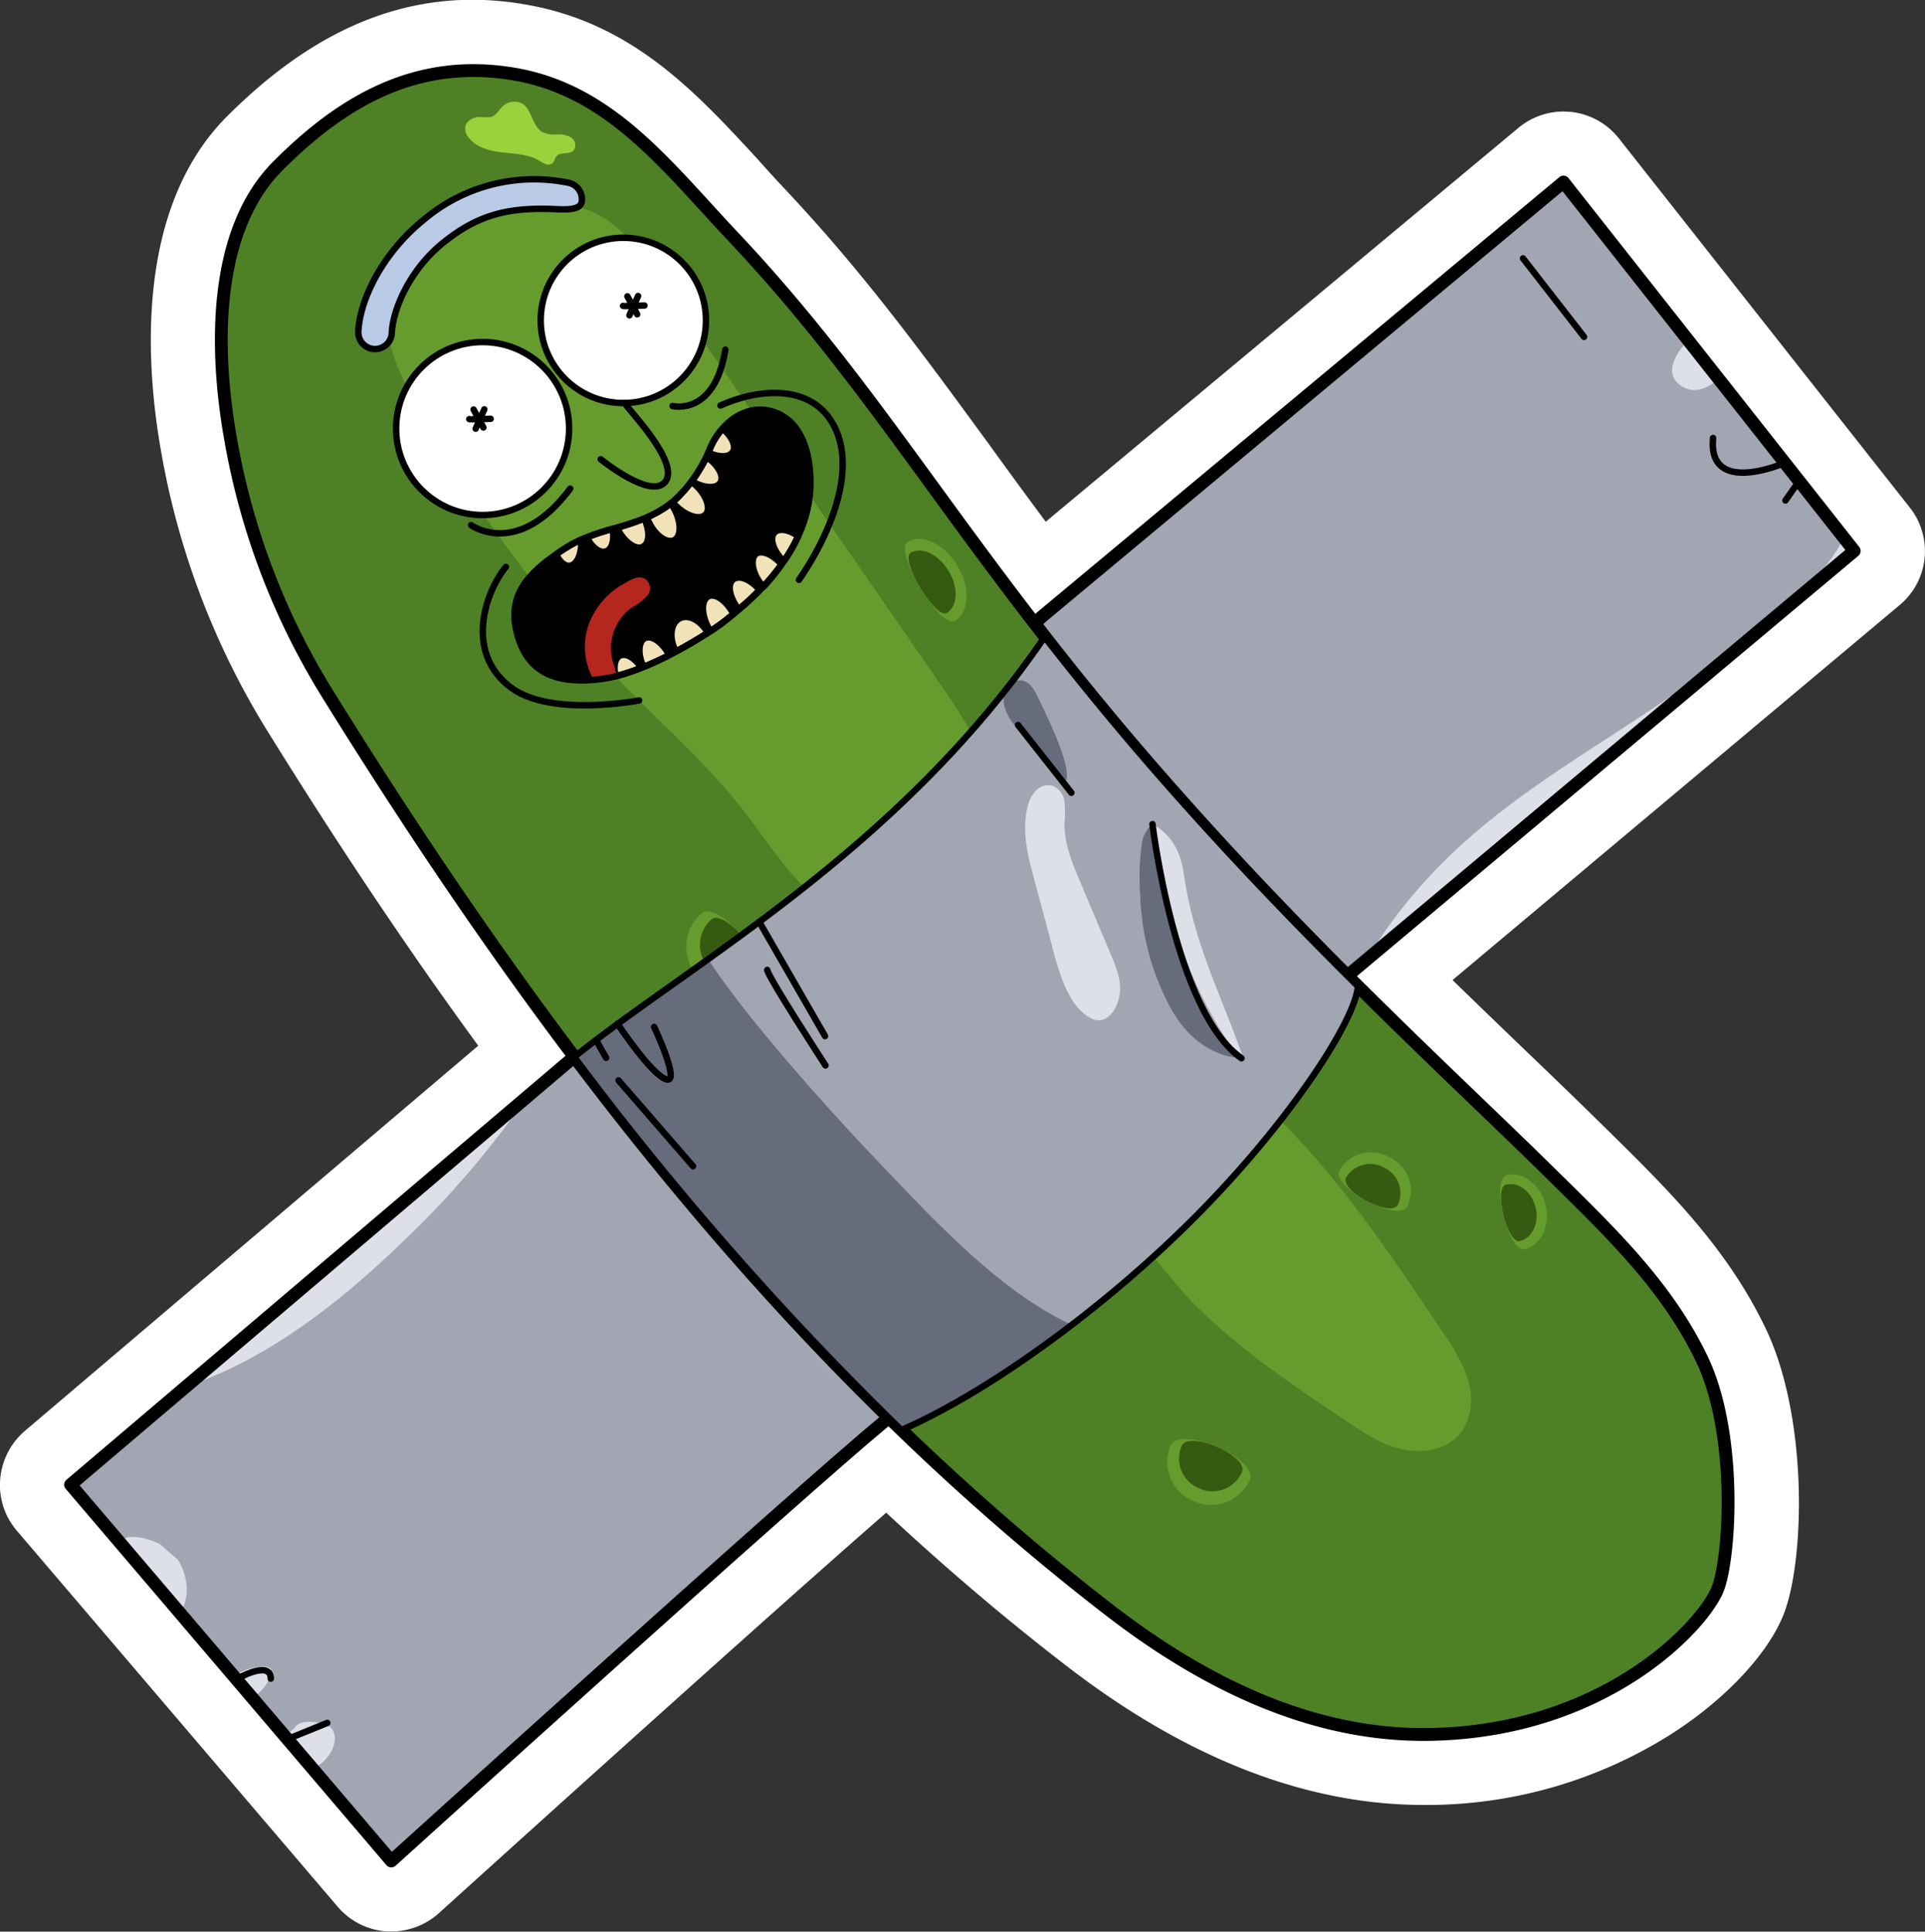 <svg id="Layer_1" data-name="Layer 1" xmlns="http://www.w3.org/2000/svg" viewBox="0 0 298.91 299.93"><rect x="0" y="0" width="298.91" height="299.93" fill="#333333" stroke="none"/><defs><style>.cls-1,.cls-8{fill:#fff;}.cls-2{fill:#a2a6b2;}.cls-3{fill:#dde0e8;}.cls-4,.cls-5{fill:none;}.cls-11,.cls-4,.cls-5,.cls-8,.cls-9{stroke:#000;stroke-linecap:round;stroke-linejoin:round;}.cls-11,.cls-4,.cls-8,.cls-9{stroke-width:1px;}.cls-5{stroke-width:1.99px;}.cls-6{fill:#4e8125;}.cls-7{fill:#669c2d;}.cls-9{fill:#b8cae6;}.cls-10{fill:#98d23d;}.cls-11{fill:#f1e2ba;}.cls-12{fill:#b5261e;}.cls-13{fill:#355b10;}.cls-14{fill:#676c7c;}</style></defs><title>rick-and-morty-duct-tape-pickle-rick</title><path class="cls-1" d="M61,295a6,6,0,0,1-4.26-2.09L7,234.45A6,6,0,0,1,7.65,226l73.94-62.83c-11.83-16-23.43-33.17-35.36-52.4A117.55,117.55,0,0,1,30.45,69.08c-2.15-12.23-3.87-34.65,8.87-47.43C50.47,10.46,61.8,5,74,5a43.89,43.89,0,0,1,7.66.69c14.73,2.61,24,12.76,33,22.57,1.37,1.49,2.73,3,4.12,4.45,12.22,13,21.54,25.75,31.41,39.29,3.61,5,7.61,10.44,12,16.21l77.4-64.51a6,6,0,0,1,3.83-1.39l.62,0A6,6,0,0,1,248,24.61l45.15,57.28a6,6,0,0,1-.86,8.28l-73.68,61.77c5.46,5.38,10.67,10.38,15.36,14.89l.22.21c4.11,4,8,7.69,11.46,11.1l1.22,1.2c9.06,8.93,17.62,17.37,23.28,29.13,6.27,13.06,5.16,33.24,2.84,39.94-3.08,8.87-21.59,26.45-50.44,26.92h-1c-17.1,0-34.72-6.91-52.38-20.54a393.75,393.75,0,0,1-30.88-26.57c-18,15.52-70.56,63-72.95,65.21a6,6,0,0,1-4,1.55Z" transform="translate(-0.56 -0.04)"/><path class="cls-1" d="M74,10a39.66,39.66,0,0,1,6.79.61c13.07,2.32,21.37,11.41,30.17,21,1.37,1.5,2.75,3,4.16,4.51,12,12.73,21.24,25.4,31,38.81,4.65,6.38,9.61,13.17,15.21,20.45l.36-.34,81-67.52a1,1,0,0,1,.64-.23h.11a1,1,0,0,1,.67.38L289.26,85a1,1,0,0,1-.14,1.38l-77.86,65.28c6.92,6.9,13.45,13.18,19.35,18.85,4.16,4,8.09,7.78,11.57,11.21l1.22,1.2c8.75,8.62,17,16.76,22.29,27.74,5.38,11.19,4.74,30,2.62,36.15-2.34,6.75-18.85,23.13-45.81,23.56h-.95c-16,0-32.57-6.56-49.34-19.5a388.14,388.14,0,0,1-33.7-29.34C124.8,232.88,62.62,289.17,62,289.74a1,1,0,0,1-.67.26h-.06a1,1,0,0,1-.7-.35l-49.8-58.43a1,1,0,0,1-.23-.73,1,1,0,0,1,.34-.67L88.38,164c-12.68-16.86-25.25-35.38-37.91-55.8A112.48,112.48,0,0,1,35.36,68.22c-2-11.28-3.66-31.87,7.49-43C53.05,14.93,63.09,10,74,10M74,0h0C60.41,0,47.92,6,35.79,18.13,21.47,32.51,23.22,56.77,25.55,70A122.14,122.14,0,0,0,42,113.41c11.07,17.86,21.86,34,32.82,49L4.42,222.22a11.09,11.09,0,0,0-3.83,7.49,10.87,10.87,0,0,0,2.58,8L53,296.11a11,11,0,0,0,7.63,3.83h.71a11,11,0,0,0,7.36-2.83c2.28-2.06,49.14-44.47,69.47-62.19,9.11,8.49,18.49,16.48,28,23.79,18.55,14.32,37.2,21.59,55.43,21.59h1.11a71,71,0,0,0,37.35-11c8.75-5.6,15.53-13,17.71-19.27,3.07-8.85,3.41-30.29-3.05-43.74-6-12.55-15.31-21.68-24.28-30.52l-1.22-1.2c-3.48-3.43-7.37-7.18-11.5-11.14l-.16-.15c-3.56-3.43-7.42-7.13-11.45-11.07L295.52,94a10.9,10.9,0,0,0,1.56-15.19L251.94,21.53a11,11,0,0,0-7.46-4.12c-.4,0-.78-.06-1.15-.06a11,11,0,0,0-7,2.55L162.94,81.05c-3.15-4.23-6.08-8.25-8.79-12-10-13.67-19.38-26.58-31.82-39.77-1.35-1.44-2.72-2.94-4-4.39C108.74,14.49,98.89,3.71,82.48.8A48.7,48.7,0,0,0,74,0Z" transform="translate(-0.56 -0.04)"/><path class="cls-2" d="M243.33,28.31l-81,67.49L89.43,164.38,11.52,230.57,61.32,289s62.94-57,76.64-68.33,71.68-69,71.68-69l78.84-66.09Z" transform="translate(-0.56 -0.04)"/><path class="cls-3" d="M65,191a140.24,140.24,0,0,0,17.31-20.57l-53,45a6.5,6.5,0,0,1,.66-.27C43.43,210.5,55.07,200.82,65,191Z" transform="translate(-0.56 -0.04)"/><path class="cls-3" d="M28.19,242.22c-1-.84-1.93-1.63-2.83-2.46-2.14-1-5.35-1.74-6.17-.18L28.5,250.5C30.14,248.13,29.75,244.73,28.19,242.22Z" transform="translate(-0.56 -0.04)"/><path class="cls-3" d="M40.51,263.08a5.38,5.38,0,0,0,1.65-2,6.26,6.26,0,0,0,.48-1.7c0-.31.09-.21-.2-.37a2.73,2.73,0,0,0-1.15-.18A7.63,7.63,0,0,0,37,260.28l-.13.07,2.9,3.41A2.72,2.72,0,0,1,40.51,263.08Z" transform="translate(-0.56 -0.04)"/><path class="cls-3" d="M262.14,60.25c1.86.91,3.8-.08,5.27-1.39l-4.68-5.94C260.64,54.91,258.57,58.51,262.14,60.25Z" transform="translate(-0.56 -0.04)"/><path class="cls-3" d="M270.88,100.15c-7.61,6.09-15.83,11.33-24,16.65-8.83,5.76-17.48,11.79-24.63,19.61a78.75,78.75,0,0,0-9.11,12l-.36.61,75.67-63.44-1.58-2C283.39,90.28,276.6,95.57,270.88,100.15Z" transform="translate(-0.56 -0.04)"/><path class="cls-3" d="M52.15,268.56c-.77-1.17-4.78-1.68-5.67-.47a2.82,2.82,0,0,1-2,1.17l4.57,5.36.17-.08C51.19,273.91,53.5,270.64,52.15,268.56Z" transform="translate(-0.56 -0.04)"/><line class="cls-4" x1="236.49" y1="40.12" x2="245.97" y2="52.31"/><path class="cls-4" d="M277.7,71.91s-12,5.29-11.14-3.86" transform="translate(-0.56 -0.04)"/><line class="cls-4" x1="279.36" y1="74.69" x2="277.24" y2="77.71"/><line class="cls-4" x1="44.63" y1="270.04" x2="50.82" y2="267.52"/><path class="cls-4" d="M37.27,260.78s5.29-3.1,5.34-.09" transform="translate(-0.56 -0.04)"/><path class="cls-5" d="M243.33,28.31l-81,67.49L89.43,164.38,11.52,230.57,61.32,289s62.94-57,76.64-68.33,71.68-69,71.68-69l78.84-66.09Z" transform="translate(-0.56 -0.04)"/><path class="cls-6" d="M36.34,68.05a111.09,111.09,0,0,0,15,39.59c33.47,54,71.76,104,121.51,142.42,14.67,11.32,31.45,19.58,49.67,19.29,27.67-.45,43-17.41,44.88-22.9s2.87-24-2.58-35.39-14.35-19.82-23.31-28.66c-14.63-14.43-36.43-34.19-59-59.78-31.86-36-44-60.26-68.07-85.79-10.29-10.91-19-22.62-33.79-25.24-15.15-2.68-26.8,4-37,14.28S34,54.86,36.34,68.05Z" transform="translate(-0.56 -0.04)"/><path class="cls-7" d="M209.63,220.7c2.7,1.81,5.48,3.65,8.64,4.37s6.86.1,8.95-2.38c1.86-2.2,2.11-5.41,1.36-8.18a26.87,26.87,0,0,0-4-7.62c-10-14.93-20.16-30.16-34.46-41-3.89-2.94-8.42-5.64-13.29-5.36-5.49.32-10.27,4.61-12.1,9.79s17.89,28.7,20.56,31.48C192.48,209.23,201.1,215,209.63,220.7Z" transform="translate(-0.56 -0.04)"/><path class="cls-7" d="M67,35.11a18.72,18.72,0,0,0-6.17,16.68c.59,3.83,2.36,7.37,4.21,10.77A198.11,198.11,0,0,0,98.2,107.22c6.08,6.16,12.6,11.94,17.9,18.79,4.89,6.31,9.19,13.88,16.65,16.73a16.66,16.66,0,0,0,22.31-12.44c1.65-8.65-3.6-17-8.61-24.19L103.91,44.54c-2.35-3.4-4.74-6.84-7.93-9.46-4.47-3.67-9-3.5-14.37-4.21A18.77,18.77,0,0,0,67,35.11Z" transform="translate(-0.56 -0.04)"/><circle class="cls-8" cx="74.94" cy="66.54" r="13.43"/><path class="cls-4" d="M75.76,63.6s-1.34,3-1.34,3" transform="translate(-0.56 -0.04)"/><line class="cls-4" x1="73.54" y1="63.59" x2="75.06" y2="66.38"/><path class="cls-4" d="M73.43,65.12c.06.06,3.32-.05,3.32-.05" transform="translate(-0.56 -0.04)"/><circle class="cls-8" cx="96.79" cy="49.75" r="12.83"/><path class="cls-4" d="M99.64,46s-1.34,3-1.34,3" transform="translate(-0.56 -0.04)"/><line class="cls-4" x1="97.42" y1="46.01" x2="98.94" y2="48.8"/><path class="cls-4" d="M97.31,47.54c.06.06,3.32-.06,3.32-.06" transform="translate(-0.56 -0.04)"/><path class="cls-9" d="M58.85,54.24h-.18a2.61,2.61,0,0,1-2.47-2.73c.24-5,3.78-12.26,10.34-17.5a26.49,26.49,0,0,1,22.23-5.6,2.6,2.6,0,0,1,2.11,3c-.25,1.41-3,1.14-4.62,1.08-7.27-.26-11.74,1.14-16.75,5.13-5.66,4.51-8,10.92-8.11,14.12A2.61,2.61,0,0,1,58.85,54.24Z" transform="translate(-0.56 -0.04)"/><path class="cls-10" d="M78.84,16.37A2.75,2.75,0,0,1,81.43,16c1.75.8,1.68,3.6,3.35,4.55a4.5,4.5,0,0,0,2.25.37,3.74,3.74,0,0,1,2.22.49,1.39,1.39,0,0,1,.36,2c-.69.67-2,.16-2.66.91-.25.32-.29.78-.59,1.06a1.11,1.11,0,0,1-1.06.15,5.27,5.27,0,0,1-1-.54c-1.68-1-3.73-1.07-5.68-1.28s-4-.71-5.25-2.25a2.15,2.15,0,0,1-.5-2,2.2,2.2,0,0,1,1.58-1.18c.79-.22,1.84.16,2.55-.14S78.18,16.81,78.84,16.37Z" transform="translate(-0.56 -0.04)"/><path class="cls-4" d="M105,63.09s6.51,1.63,8.19-8.75" transform="translate(-0.56 -0.04)"/><path class="cls-4" d="M73.71,81.58s7.2,5.28,15.39-5.67" transform="translate(-0.56 -0.04)"/><path class="cls-4" d="M97.57,62.62c.3.79,8.47,9,6.37,12.11s-10.1-3.38-10.1-3.38" transform="translate(-0.56 -0.04)"/><path d="M88.29,85.19c5-3.24,10.29-3,15.27-6.15S111,69.25,111,69.25c2-4.24,6.26-6.92,10.5-4.93,4,1.87,4.94,7,4.9,10.84,0,4.67-2,12.41-12.54,20.7-2.91,2.45-12.75,8.69-19.9,9.61-8.2,1.06-12-1.83-13.27-7.73S83.3,88.43,88.29,85.19Z" transform="translate(-0.56 -0.04)"/><path class="cls-11" d="M120.83,82.71c-.85.88-.2,2.88,1.44,4.48a25.59,25.59,0,0,0,2.23-3.9C123.06,82.26,121.54,82,120.83,82.71Z" transform="translate(-0.56 -0.04)"/><path class="cls-11" d="M121.92,87.68c-1.38-1.59-3.14-2.32-4-1.61s-.6,2.84.82,4.66c.12.15.25.28.38.42A33.58,33.58,0,0,0,121.92,87.68Z" transform="translate(-0.56 -0.04)"/><path class="cls-11" d="M114.42,90c-1,.76-.59,2.84.83,4.65l0,0c1.21-1,2.29-2,3.26-3C117.15,90,115.35,89.28,114.42,90Z" transform="translate(-0.56 -0.04)"/><path class="cls-11" d="M114.43,95.4l0-.06c-1.05-2-2.79-3.26-3.88-2.7s-1.12,2.68-.07,4.73c.13.24.26.47.4.69a33.47,33.47,0,0,0,3-2.2C114.07,95.71,114.24,95.56,114.43,95.4Z" transform="translate(-0.56 -0.04)"/><path class="cls-11" d="M106.09,96.06c-1.4.72-1.69,3-.64,5a1.1,1.1,0,0,0,.09.14c1.81-1,3.5-2,4.92-2.9C109.39,96.37,107.47,95.35,106.09,96.06Z" transform="translate(-0.56 -0.04)"/><path class="cls-11" d="M100.67,99.14c-1,.54-1.11,2.5-.19,4.46,1.36-.55,2.71-1.17,4-1.84C103.44,99.76,101.74,98.59,100.67,99.14Z" transform="translate(-0.56 -0.04)"/><path class="cls-11" d="M96.81,101.85c-.81.42-1,1.71-.66,3.19a32.86,32.86,0,0,0,4-1.32C99.15,102.19,97.75,101.37,96.81,101.85Z" transform="translate(-0.56 -0.04)"/><path class="cls-11" d="M86.93,86.1c.51,1.15,1.29,1.87,2.08,1.79,1.16-.12,1.93-1.91,1.8-4.06a18.21,18.21,0,0,0-2.52,1.36C87.82,85.49,87.37,85.79,86.93,86.1Z" transform="translate(-0.56 -0.04)"/><path class="cls-11" d="M94.68,85.65c.94-.33,1.31-1.79,1-3.5a40.4,40.4,0,0,0-4,1.33C92.48,85.05,93.71,86,94.68,85.65Z" transform="translate(-0.56 -0.04)"/><path class="cls-11" d="M96.5,82.25c1.06,2,2.79,3.25,3.88,2.69s1.11-2.45.22-4.39A39.5,39.5,0,0,1,96.37,82C96.42,82.05,96.45,82.15,96.5,82.25Z" transform="translate(-0.56 -0.04)"/><path class="cls-11" d="M101,80.38a5.54,5.54,0,0,0,.37.83c1,2.05,2.78,3.26,3.88,2.7s1.12-2.68.07-4.73a8.42,8.42,0,0,0-.61-1c-.37.29-.75.57-1.15.83A18.45,18.45,0,0,1,101,80.38Z" transform="translate(-0.56 -0.04)"/><path class="cls-11" d="M105.58,78.64c1.65,1.6,3.69,2.18,4.54,1.3s.2-2.89-1.46-4.49a6.26,6.26,0,0,0-.75-.63A18.54,18.54,0,0,1,105,78C105.16,78.21,105.36,78.43,105.58,78.64Z" transform="translate(-0.56 -0.04)"/><path class="cls-11" d="M108,74.77c1.85,1.08,3.78,1.21,4.41.23s-.3-2.76-2.12-4A26.8,26.8,0,0,1,108,74.77Z" transform="translate(-0.56 -0.04)"/><path class="cls-11" d="M114.34,70.22c.58-.9-.12-2.42-1.59-3.63A11.86,11.86,0,0,0,111,69.25s-.15.41-.45,1.07C112.2,71.09,113.78,71.09,114.34,70.22Z" transform="translate(-0.56 -0.04)"/><path class="cls-12" d="M96.29,105a.37.37,0,0,0,0-.11,20.44,20.44,0,0,0-.63-2.29,7.84,7.84,0,0,1,3-8.23,9,9,0,0,0,2.42-1.85,1.75,1.75,0,0,0-.55-2.69c-1.13-.48-2.4.47-3.38,1A11.06,11.06,0,0,0,94.45,93a12.13,12.13,0,0,0-2.25,3.42,10.34,10.34,0,0,0,.53,9.14c.4,0,.81-.07,1.24-.13A20.66,20.66,0,0,0,96.29,105Z" transform="translate(-0.56 -0.04)"/><path class="cls-4" d="M88.29,85.19c5-3.24,10.29-3,15.27-6.15S111,69.25,111,69.25c2-4.24,6.26-6.92,10.5-4.93,4,1.87,4.94,7,4.9,10.84,0,4.67-2,12.41-12.54,20.7-2.91,2.45-12.75,8.69-19.9,9.61-8.2,1.06-12-1.83-13.27-7.73S83.3,88.43,88.29,85.19Z" transform="translate(-0.56 -0.04)"/><path class="cls-4" d="M112.43,63c5.69-2.57,14.25-3.58,17.72,3.33s-.83,16.95-5.53,23.75" transform="translate(-0.56 -0.04)"/><path class="cls-4" d="M79.11,88.06c-3.17,3.87-6.5,13.29.79,18.74,6.22,4.64,19.9,2,19.9,2" transform="translate(-0.56 -0.04)"/><path class="cls-7" d="M149.23,87.88c2,3.38,1.85,7.21-.39,8.56s-9.6-10.89-7.35-12.24S147.2,84.5,149.23,87.88Z" transform="translate(-0.56 -0.04)"/><path class="cls-13" d="M147.87,88.7c1.55,2.58,1.41,5.5-.3,6.53s-7.33-8.31-5.61-9.34S146.32,86.12,147.87,88.7Z" transform="translate(-0.56 -0.04)"/><path class="cls-7" d="M240.54,187.12c.78,3.17-.65,6.25-3.2,6.88s-5.37-10.86-2.83-11.49S239.75,184,240.54,187.12Z" transform="translate(-0.56 -0.04)"/><path class="cls-13" d="M239,187.5c.6,2.42-.49,4.77-2.44,5.25s-4.1-8.29-2.16-8.77S238.4,185.08,239,187.5Z" transform="translate(-0.56 -0.04)"/><path class="cls-7" d="M216.37,179.76a5.72,5.72,0,0,1,2.72,7.58c-1.4,2.63-11.92-3-10.52-5.6A5.71,5.71,0,0,1,216.37,179.76Z" transform="translate(-0.56 -0.04)"/><path class="cls-13" d="M215.52,181.36a4.34,4.34,0,0,1,2.07,5.78c-1.07,2-9.1-2.25-8-4.27A4.36,4.36,0,0,1,215.52,181.36Z" transform="translate(-0.56 -0.04)"/><path class="cls-7" d="M185.89,233.13a6.59,6.59,0,0,1-3.56-8.61c1.43-3.29,13.7,2,12.28,5.31A6.6,6.6,0,0,1,185.89,233.13Z" transform="translate(-0.56 -0.04)"/><path class="cls-13" d="M186.75,231.14a5,5,0,0,1-2.71-6.58c1.09-2.51,10.46,1.54,9.37,4.06A5,5,0,0,1,186.75,231.14Z" transform="translate(-0.56 -0.04)"/><path class="cls-7" d="M108.81,151.57a6.88,6.88,0,0,1,.67-9.69c2.84-2.27,11.77,8.86,8.94,11.14A6.88,6.88,0,0,1,108.81,151.57Z" transform="translate(-0.56 -0.04)"/><path class="cls-13" d="M110.53,150.19a5.25,5.25,0,0,1,.51-7.39c2.17-1.74,9,6.76,6.82,8.5A5.25,5.25,0,0,1,110.53,150.19Z" transform="translate(-0.56 -0.04)"/><path class="cls-5" d="M36.34,68.05a111.09,111.09,0,0,0,15,39.59c33.47,54,71.76,104,121.51,142.42,14.67,11.32,31.45,19.58,49.67,19.29,27.67-.45,43-17.41,44.88-22.9s2.87-24-2.58-35.39-14.35-19.82-23.31-28.66c-14.63-14.43-36.43-34.19-59-59.78-31.86-36-44-60.26-68.07-85.79-10.29-10.91-19-22.62-33.79-25.24-15.15-2.68-26.8,4-37,14.28S34,54.86,36.34,68.05Z" transform="translate(-0.56 -0.04)"/><path class="cls-2" d="M89.73,164.15a490.59,490.59,0,0,0,50.8,57.94c13.95-6.09,32.3-19.57,46.28-33.77,14.42-14.65,24.25-30,24.6-35.13-9.13-9.08-19-19.25-29-30.57-7.51-8.49-13.92-16.32-19.65-23.67C140.21,131.92,108.54,149.15,89.73,164.15Z" transform="translate(-0.56 -0.04)"/><path class="cls-14" d="M193.62,164.35s-.71-.82-1.77-1.88c-5.88-5.87-7.92-14.44-9.72-22.55a29.8,29.8,0,0,0-1.37-5.27,62.36,62.36,0,0,1-1.25-6.65,4.86,4.86,0,0,0-1.54,2.43,35.69,35.69,0,0,0-.35,8.7,39.22,39.22,0,0,0,5,17.94C187.09,164.7,193.62,164.35,193.62,164.35Z" transform="translate(-0.56 -0.04)"/><path class="cls-3" d="M184.4,135.91c1.63,10.94,5.57,18,9.22,28.44-.46-1.3-1.42-1.11-2.2-2.29-.95-1.42-1.84-2.89-2.67-4.39a66.93,66.93,0,0,1-4.26-9.17,89.86,89.86,0,0,1-5-20.5C183.66,130.19,184.19,134.54,184.4,135.91Z" transform="translate(-0.56 -0.04)"/><path class="cls-3" d="M172.94,148l-4.69-11.13c-1.21-2.87-2.44-5.84-2.4-9a18.3,18.3,0,0,0,0-3.31,3,3,0,0,0-1.89-2.53,2.69,2.69,0,0,0-2.57.79,5.37,5.37,0,0,0-1.27,2.5c-.93,3.65,0,7.49,1,11.14l2.5,9.32c1,3.78,2.46,10.55,6.47,12.42,2.1,1,3.6-1,4.13-2.87C175,152.84,173.91,150.29,172.94,148Z" transform="translate(-0.56 -0.04)"/><path class="cls-14" d="M161.7,108.25c-.53-1.11-1.25-2.34-2.46-2.55a2.34,2.34,0,0,0-2.18.93,3.42,3.42,0,0,0-.64,2.35c.14,1.88,1.44,3.45,2.68,4.87,2.17,2.52,4.26,5.6,6.78,7.74C167.59,120,162.64,110.22,161.7,108.25Z" transform="translate(-0.56 -0.04)"/><path class="cls-14" d="M89.73,164.15a490.59,490.59,0,0,0,50.8,57.94c7.94-3.47,17.3-9.32,26.47-16.34-10.93-5-20.85-15.66-29.89-25.14C124.56,167.45,114.29,155,110.56,149,102.8,154.51,95.63,159.44,89.73,164.15Z" transform="translate(-0.56 -0.04)"/><path class="cls-4" d="M89.43,164.38" transform="translate(-0.56 -0.04)"/><line class="cls-4" x1="92.55" y1="161.5" x2="94.12" y2="164.25"/><line class="cls-4" x1="96.05" y1="167.76" x2="107.61" y2="181.08"/><path class="cls-4" d="M96.45,159s5.22,7.88,7.55,8.63-1.87-8.14-1.87-8.14" transform="translate(-0.56 -0.04)"/><path class="cls-4" d="M119.69,150.64c.25,1.32,9.05,14.83,9.05,14.83" transform="translate(-0.56 -0.04)"/><line class="cls-4" x1="117.9" y1="143.14" x2="128.11" y2="160.88"/><path class="cls-4" d="M193.34,164.36C183,157.12,179.51,128,179.51,128" transform="translate(-0.56 -0.04)"/><line class="cls-4" x1="158.08" y1="112.58" x2="166.36" y2="123.09"/><path class="cls-4" d="M89.73,164.15a490.59,490.59,0,0,0,50.8,57.94c13.95-6.09,32.3-19.57,46.28-33.77,14.42-14.65,24.25-30,24.6-35.13-9.13-9.08-19-19.25-29-30.57-7.51-8.49-13.92-16.32-19.65-23.67C140.21,131.92,108.54,149.15,89.73,164.15Z" transform="translate(-0.56 -0.04)"/></svg>